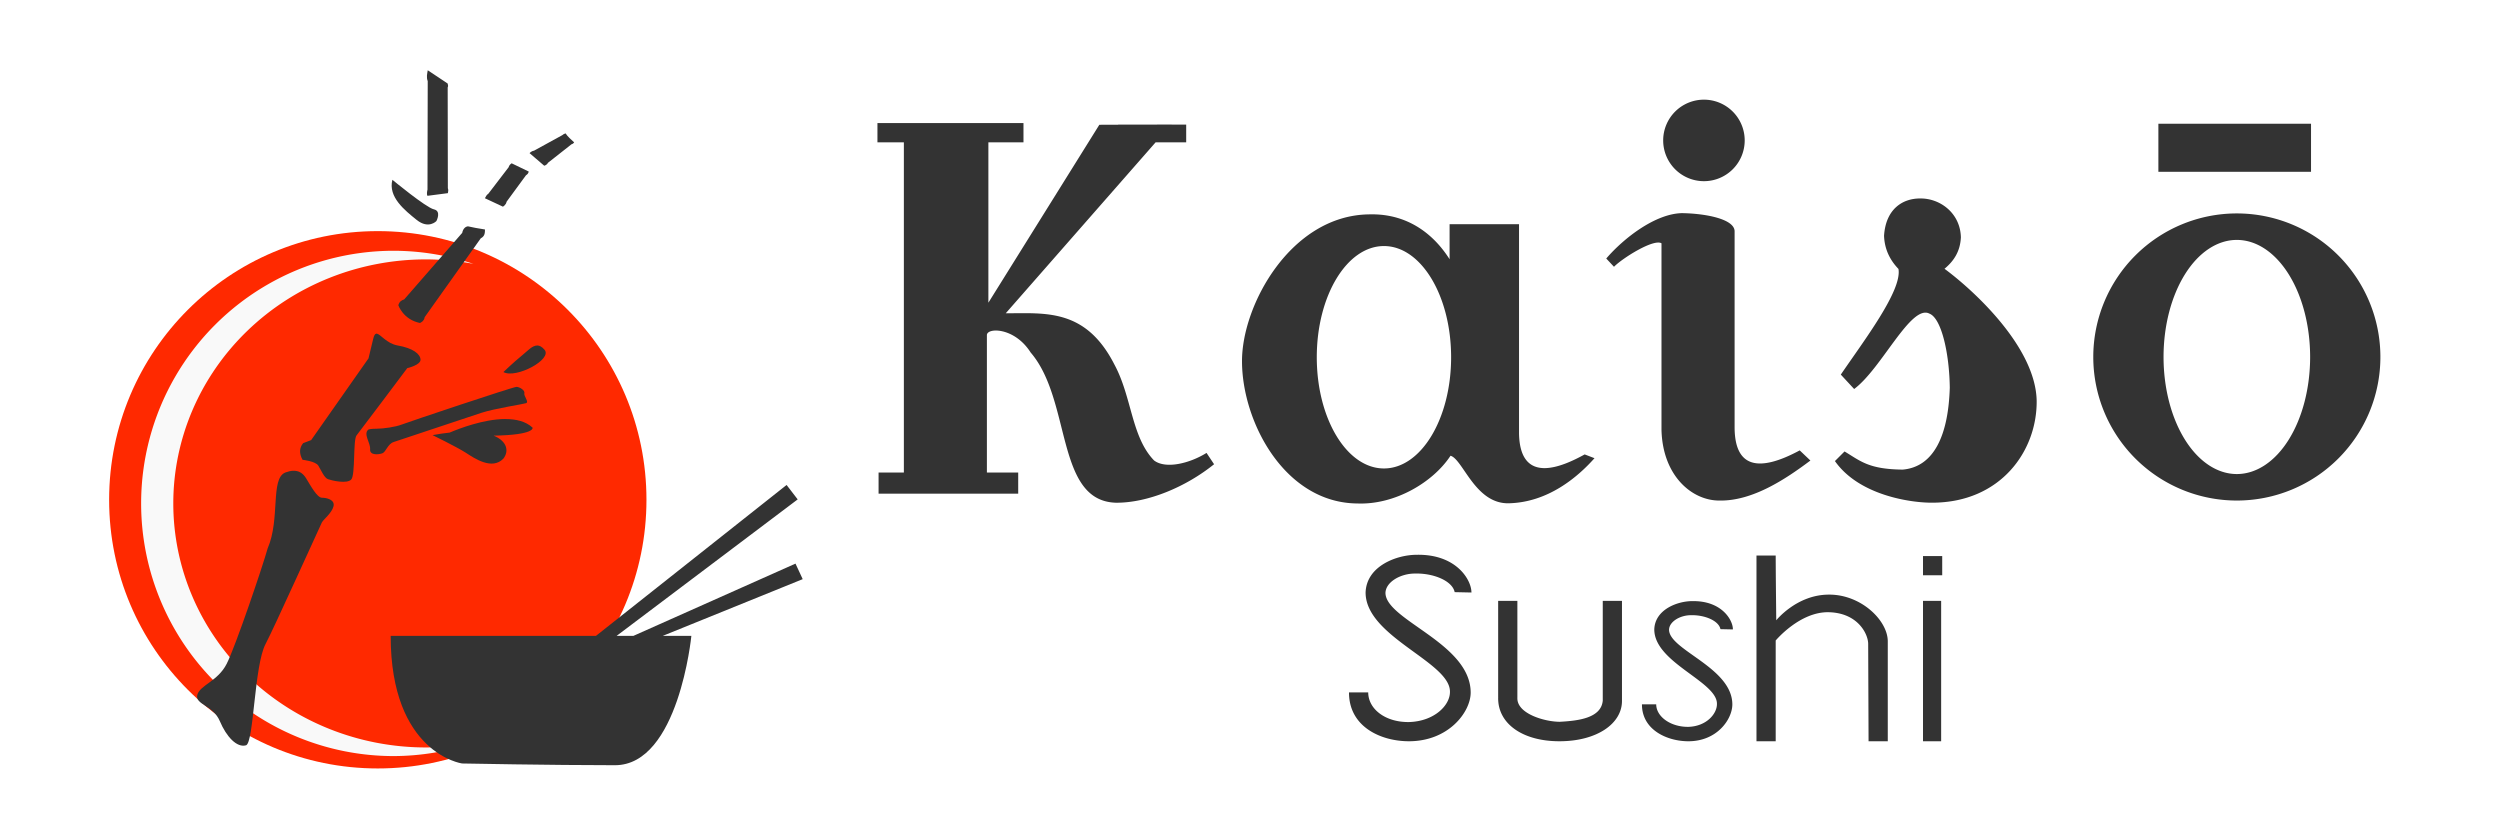 <?xml version="1.0" encoding="UTF-8" standalone="no"?>
<!-- Created with Inkscape (http://www.inkscape.org/) -->

<svg
   width="179"
   height="60"
   viewBox="0 0 47.36 15.875"
   version="1.1"
   id="svg8"
   inkscape:version="1.1 (c68e22c387, 2021-05-23)"
   sodipodi:docname="179x60.svg"
   inkscape:export-filename="C:\Users\Windows 10\Desktop\179x60.png"
   inkscape:export-xdpi="96"
   inkscape:export-ydpi="96"
   xmlns:inkscape="http://www.inkscape.org/namespaces/inkscape"
   xmlns:sodipodi="http://sodipodi.sourceforge.net/DTD/sodipodi-0.dtd"
   xmlns="http://www.w3.org/2000/svg"
   xmlns:svg="http://www.w3.org/2000/svg"
   xmlns:rdf="http://www.w3.org/1999/02/22-rdf-syntax-ns#"
   xmlns:cc="http://creativecommons.org/ns#"
   xmlns:dc="http://purl.org/dc/elements/1.1/">
  <defs
     id="defs2" />
  <sodipodi:namedview
     id="base"
     pagecolor="#ffffff"
     bordercolor="#666666"
     borderopacity="1.0"
     inkscape:pageopacity="0.0"
     inkscape:pageshadow="2"
     inkscape:zoom="1.4"
     inkscape:cx="87.5"
     inkscape:cy="-6.7857143"
     inkscape:document-units="mm"
     inkscape:current-layer="layer2"
     showgrid="false"
     inkscape:window-width="1366"
     inkscape:window-height="705"
     inkscape:window-x="-8"
     inkscape:window-y="-8"
     inkscape:window-maximized="1"
     showguides="true"
     inkscape:guide-bbox="true"
     units="px"
     inkscape:pagecheckerboard="0" />
  <g
     inkscape:groupmode="layer"
     id="layer2"
     inkscape:label="draw"
     transform="translate(0,-175.292)">
    <g
       id="g883"
       transform="matrix(1.094,0,0,1.094,-1.429,-17.47)">
      <g
         id="g946"
         transform="matrix(0.203,0,0,0.203,-12.837,162.067)">
        <circle
           r="22.918"
           cy="112.25"
           cx="101.897"
           id="path861"
           style="opacity:1;fill:#ff2900;fill-opacity:1;stroke:none;stroke-width:0.1;stroke-linecap:round;stroke-linejoin:round;stroke-miterlimit:4;stroke-dasharray:none;stroke-dashoffset:0;stroke-opacity:1;paint-order:stroke markers fill" />
        <path
           inkscape:connector-curvature="0"
           id="path861-8"
           transform="scale(0.265)"
           d="m 389.666,343.428 a 81.329,81.329 0 0 0 -81.328,81.33 81.329,81.329 0 0 0 81.328,81.328 81.329,81.329 0 0 0 25.467,-4.197 81.332,78.554 0 0 1 -15.113,1.422 81.332,78.554 0 0 1 -81.33,-78.553 81.332,78.554 0 0 1 81.33,-78.555 81.332,78.554 0 0 1 15.268,1.436 81.329,81.329 0 0 0 -25.621,-4.211 z"
           style="opacity:1;fill:#f9f9f9;fill-opacity:1;stroke:none;stroke-width:0.353;stroke-linecap:round;stroke-linejoin:round;stroke-miterlimit:4;stroke-dasharray:none;stroke-dashoffset:0;stroke-opacity:1;paint-order:stroke markers fill" />
      </g>
      <path
         inkscape:connector-curvature="0"
         style="fill:#333333;stroke:none;stroke-width:0.054px;stroke-linecap:butt;stroke-linejoin:miter;stroke-opacity:1"
         d="m 8.713,177.416 c -0.009,0.06 -0.027,0.117 -3.247e-4,0.189 l -0.004,1.877 c -0.008,0.031 -0.016,0.088 -2.233e-4,0.108 l 0.353,-0.046 c 0.006,-0.028 0.012,-0.055 -2.233e-4,-0.086 l -0.003,-1.745 c 0.012,-0.022 0.006,-0.045 -8.297e-4,-0.068 -0.115,-0.075 -0.344,-0.229 -0.344,-0.229 z m 2.386,1.093 c -0.023,0.007 -0.042,0.017 -0.055,0.03 l -0.488,0.268 c -0.05,0.008 -0.08,0.044 -0.08,0.044 l 0.254,0.218 c 0,0 0.047,-0.011 0.064,-0.05 l 0.409,-0.322 c 0.017,-0.004 0.036,-0.016 0.045,-0.033 -0.055,-0.05 -0.112,-0.099 -0.149,-0.156 z m -0.933,0.518 c -0.025,0.016 -0.044,0.037 -0.053,0.069 l -0.35,0.457 c -0.033,0.022 -0.045,0.051 -0.06,0.079 l 0.312,0.146 c 0,0 0.055,-0.031 0.063,-0.085 l 0.335,-0.457 c 0.035,-0.025 0.04,-0.035 0.049,-0.066 z m -2.065,0.285 c -0.078,0.298 0.214,0.529 0.42,0.695 0.207,0.166 0.342,0.02 0.342,0.02 0,0 0.092,-0.173 -0.044,-0.203 -0.136,-0.03 -0.719,-0.512 -0.719,-0.512 z m 1.307,0.806 c -0.033,0.004 -0.083,0.032 -0.098,0.113 l -1.005,1.153 c -0.048,0.014 -0.086,0.042 -0.101,0.101 0,0 0.082,0.247 0.374,0.307 0,0 0.072,-0.025 0.082,-0.101 l 0.971,-1.365 c 0.075,-0.038 0.072,-0.101 0.073,-0.153 -0.126,-0.018 -0.211,-0.037 -0.296,-0.055 z m -1.575,1.859 c -0.004,-6.1e-4 -0.008,-6.1e-4 -0.012,1.1e-4 -0.021,0.004 -0.038,0.029 -0.052,0.088 l -0.082,0.34 -0.993,1.415 -0.139,0.053 c -0.067,0.083 -0.07,0.179 -0.01,0.288 0,0 0.225,0.024 0.273,0.101 0.048,0.077 0.101,0.211 0.168,0.235 0.067,0.024 0.331,0.086 0.403,0.004 0.072,-0.082 0.029,-0.686 0.091,-0.762 0.062,-0.077 0.878,-1.165 0.878,-1.165 0,0 0.235,-0.053 0.23,-0.149 -0.005,-0.096 -0.129,-0.197 -0.398,-0.244 -0.189,-0.034 -0.292,-0.193 -0.357,-0.203 z m 2.776,0.205 c -0.088,-0.001 -0.169,0.096 -0.267,0.175 -0.142,0.115 -0.319,0.285 -0.319,0.285 0.215,0.12 0.856,-0.22 0.712,-0.387 -0.045,-0.052 -0.086,-0.073 -0.126,-0.074 z m -0.362,0.717 c -0.058,0 -1.875,0.609 -1.985,0.652 -0.11,0.043 -0.321,0.072 -0.432,0.072 -0.11,0 -0.144,0.014 -0.144,0.014 -0.096,0.077 0.038,0.23 0.029,0.34 -0.01,0.11 0.144,0.096 0.211,0.072 0.067,-0.024 0.091,-0.163 0.201,-0.197 0.11,-0.034 1.276,-0.427 1.511,-0.503 0.235,-0.077 0.719,-0.149 0.777,-0.168 0.058,-0.019 -0.043,-0.125 -0.029,-0.173 0.014,-0.048 -0.081,-0.11 -0.139,-0.11 z m -0.191,0.556 c -0.376,0.001 -0.804,0.167 -0.963,0.235 -0.092,0.01 -0.189,0.024 -0.297,0.044 0,0 0.423,0.206 0.576,0.305 0.153,0.099 0.454,0.305 0.651,0.102 0.1,-0.129 0.066,-0.302 -0.169,-0.398 0.721,-0.012 0.675,-0.138 0.675,-0.138 -0.119,-0.111 -0.29,-0.15 -0.474,-0.149 z m -3.677,0.896 c -0.039,0.002 -0.083,0.012 -0.131,0.03 -0.264,0.101 -0.086,0.806 -0.307,1.314 -0.082,0.297 -0.556,1.698 -0.71,2 -0.153,0.302 -0.465,0.369 -0.508,0.537 -0.043,0.168 0.273,0.179 0.389,0.453 0.115,0.273 0.296,0.466 0.455,0.42 0.136,-0.049 0.14,-1.386 0.339,-1.757 0.137,-0.256 0.946,-2.05 0.974,-2.103 0.029,-0.053 0.173,-0.163 0.201,-0.278 0.029,-0.115 -0.12,-0.149 -0.201,-0.149 -0.082,0 -0.197,-0.211 -0.273,-0.336 -0.048,-0.078 -0.109,-0.123 -0.19,-0.13 -0.012,-7.4e-4 -0.025,-0.001 -0.038,-6.1e-4 z m 8.548,0.246 -3.301,2.613 H 8.071 c 0,2.039 1.237,2.21 1.237,2.21 0,0 1.544,0.03 2.647,0.03 1.103,0 1.323,-2.24 1.323,-2.24 h -0.495 l 2.423,-0.982 -0.125,-0.269 -2.806,1.251 h -0.291 l 3.135,-2.363 z"
         id="path829" />
    </g>
    <g
       id="g841"
       transform="matrix(0.214,0,0,0.214,16.42,126.107)"
       style="fill:#333333">
      <path
         inkscape:connector-curvature="0"
         style="fill:#333333;fill-opacity:1;stroke:none;stroke-width:0.093;stroke-linecap:round;stroke-linejoin:round;stroke-miterlimit:4;stroke-dasharray:none;stroke-dashoffset:0;stroke-opacity:1;paint-order:stroke markers fill"
         d="m 74.11,238.659 a 3.608,3.608 0 0 0 -3.608,3.608 3.608,3.608 0 0 0 3.608,3.608 3.608,3.608 0 0 0 3.608,-3.608 3.608,3.608 0 0 0 -3.608,-3.608 z m -73.165,2.071 v 1.704 h 2.339 v 29.233 h -2.239 v 1.871 H 13.406 v -1.871 h -2.772 v -12.161 c -0.004,-0.679 2.439,-0.724 3.875,1.537 3.636,4.223 2.183,13.141 7.55,13.297 2.814,0.017 6.183,-1.391 8.686,-3.408 l -0.668,-1.002 c -1.498,0.932 -3.613,1.45 -4.644,0.668 -2.021,-2.092 -1.944,-5.583 -3.508,-8.486 -2.546,-5 -6.128,-4.537 -9.622,-4.543 l 13.268,-15.134 h 2.706 v -1.571 h -1.281 l 0.005,-0.005 -1.394,0.005 h -3.354 v 0.012 l -1.665,0.006 -9.822,15.751 v -14.199 h 3.107 v -1.704 z m 113.394,0.061 v 4.252 h 13.513 v -4.252 z m -21.072,6.615 c -1.562,-0.013 -3.065,0.928 -3.213,3.307 0.046,1.19 0.518,2.14 1.275,2.93 0.345,1.902 -3.079,6.38 -5.103,9.355 l 1.181,1.275 c 2.445,-1.817 5.027,-7.549 6.672,-6.668 1.061,0.42 1.757,3.53 1.794,6.552 -0.125,4.105 -1.341,7.002 -4.167,7.251 -3.015,-0.031 -3.728,-0.754 -5.15,-1.607 l -0.851,0.851 c 2.154,3.069 6.778,3.695 8.599,3.685 6.091,-0.004 9.306,-4.605 9.26,-9.024 -0.089,-4.801 -5.69,-9.867 -8.159,-11.683 0.856,-0.705 1.39,-1.569 1.45,-2.775 -0.044,-2.145 -1.832,-3.466 -3.591,-3.449 z m -21.096,1.299 c -2.341,0.042 -5.13,2.18 -6.709,4.016 l 0.685,0.732 c 0.741,-0.759 3.516,-2.506 4.205,-2.079 v 16.489 c 0.091,4.128 2.731,6.308 5.15,6.284 2.889,0.048 5.802,-1.866 8.032,-3.543 l -0.945,-0.898 c -3.656,1.972 -5.731,1.509 -5.764,-1.984 v -17.434 c -0.048,-1.088 -2.645,-1.555 -4.654,-1.583 z m 49.113,0.025 a 12.708,12.708 0 0 0 -12.708,12.708 12.708,12.708 0 0 0 12.708,12.708 12.708,12.708 0 0 0 12.708,-12.708 12.708,12.708 0 0 0 -12.708,-12.708 z m -76.306,0.082 c -0.177,-0.005 -0.355,-0.004 -0.535,0.002 -6.903,0.101 -11.256,8.043 -11.225,13.03 0.016,5.374 3.798,12.52 10.223,12.562 3.286,0.129 6.675,-1.851 8.235,-4.226 1.103,0.315 2.172,4.262 5.145,4.209 3.468,-0.075 6.097,-2.302 7.601,-3.992 l -0.869,-0.334 c -1.884,1.034 -5.736,2.825 -5.813,-1.871 v -18.508 h -6.147 v 3.101 c -1.636,-2.569 -3.961,-3.899 -6.615,-3.971 z m 76.306,2.263 a 6.488,10.363 0 0 1 6.488,10.363 6.488,10.363 0 0 1 -6.488,10.363 6.488,10.363 0 0 1 -6.488,-10.363 6.488,10.363 0 0 1 6.488,-10.363 z m -75.501,0.543 c 3.284,6e-5 5.946,4.407 5.946,9.844 6e-6,5.437 -2.662,9.844 -5.946,9.844 -3.284,-5e-5 -5.946,-4.407 -5.946,-9.844 -5e-6,-5.437 2.662,-9.844 5.946,-9.844 z m 2.937,27.332 c -1.741,-0.019 -4.474,0.961 -4.561,3.323 -0.023,3.928 7.472,6.153 7.467,8.787 0.027,1.191 -1.363,2.629 -3.621,2.695 -2.097,0.031 -3.61,-1.154 -3.615,-2.623 h -1.701 c -0.007,3.06 2.839,4.323 5.304,4.323 3.485,0 5.438,-2.544 5.468,-4.276 0.031,-4.389 -7.494,-6.425 -7.544,-8.842 0.016,-0.983 1.347,-1.739 2.635,-1.728 1.597,-0.039 3.283,0.635 3.492,1.646 l 1.484,0.033 c 0.009,-1.103 -1.325,-3.392 -4.807,-3.34 z m 30.041,0.064 v 16.442 h 1.701 v -8.92 c 0.025,-0.03 2.149,-2.561 4.698,-2.503 2.566,0.058 3.489,1.919 3.489,2.81 l 0.034,8.614 h 1.701 v -8.868 c -0.023,-1.865 -2.404,-4.143 -5.223,-4.114 -2.843,0.005 -4.65,2.273 -4.65,2.273 -0.02,-1.983 -0.041,-3.749 -0.049,-5.732 z m 14.741,0.047 v 1.701 h 1.701 v -1.701 z m -37.609,3.969 v 8.589 h 0.018 l -0.018,0.009 c -0.016,2.298 2.197,3.828 5.42,3.828 3.334,0 5.564,-1.571 5.541,-3.599 v -8.827 h -1.701 v 8.827 c -0.139,1.568 -2.219,1.789 -3.806,1.875 -1.286,0.004 -3.794,-0.698 -3.753,-2.105 l -0.026,-0.009 h 0.026 v -8.589 z m 37.609,0 v 12.426 h 1.607 v -12.426 z m -20.399,0.021 c -1.293,-0.014 -3.323,0.721 -3.388,2.492 -0.017,2.946 5.551,4.615 5.546,6.59 0.02,0.893 -0.934,1.998 -2.521,2.047 -1.558,0.023 -2.851,-0.891 -2.855,-1.993 h -1.263 c -0.005,2.295 2.278,3.269 4.109,3.269 2.541,0 3.87,-1.935 3.893,-3.233 0.023,-3.292 -5.567,-4.818 -5.604,-6.631 0.012,-0.737 1,-1.304 1.957,-1.296 1.186,-0.029 2.439,0.476 2.594,1.235 l 1.102,0.025 c 0.007,-0.827 -0.985,-2.544 -3.571,-2.505 z"
         id="path894" />
    </g>
  </g>
</svg>
